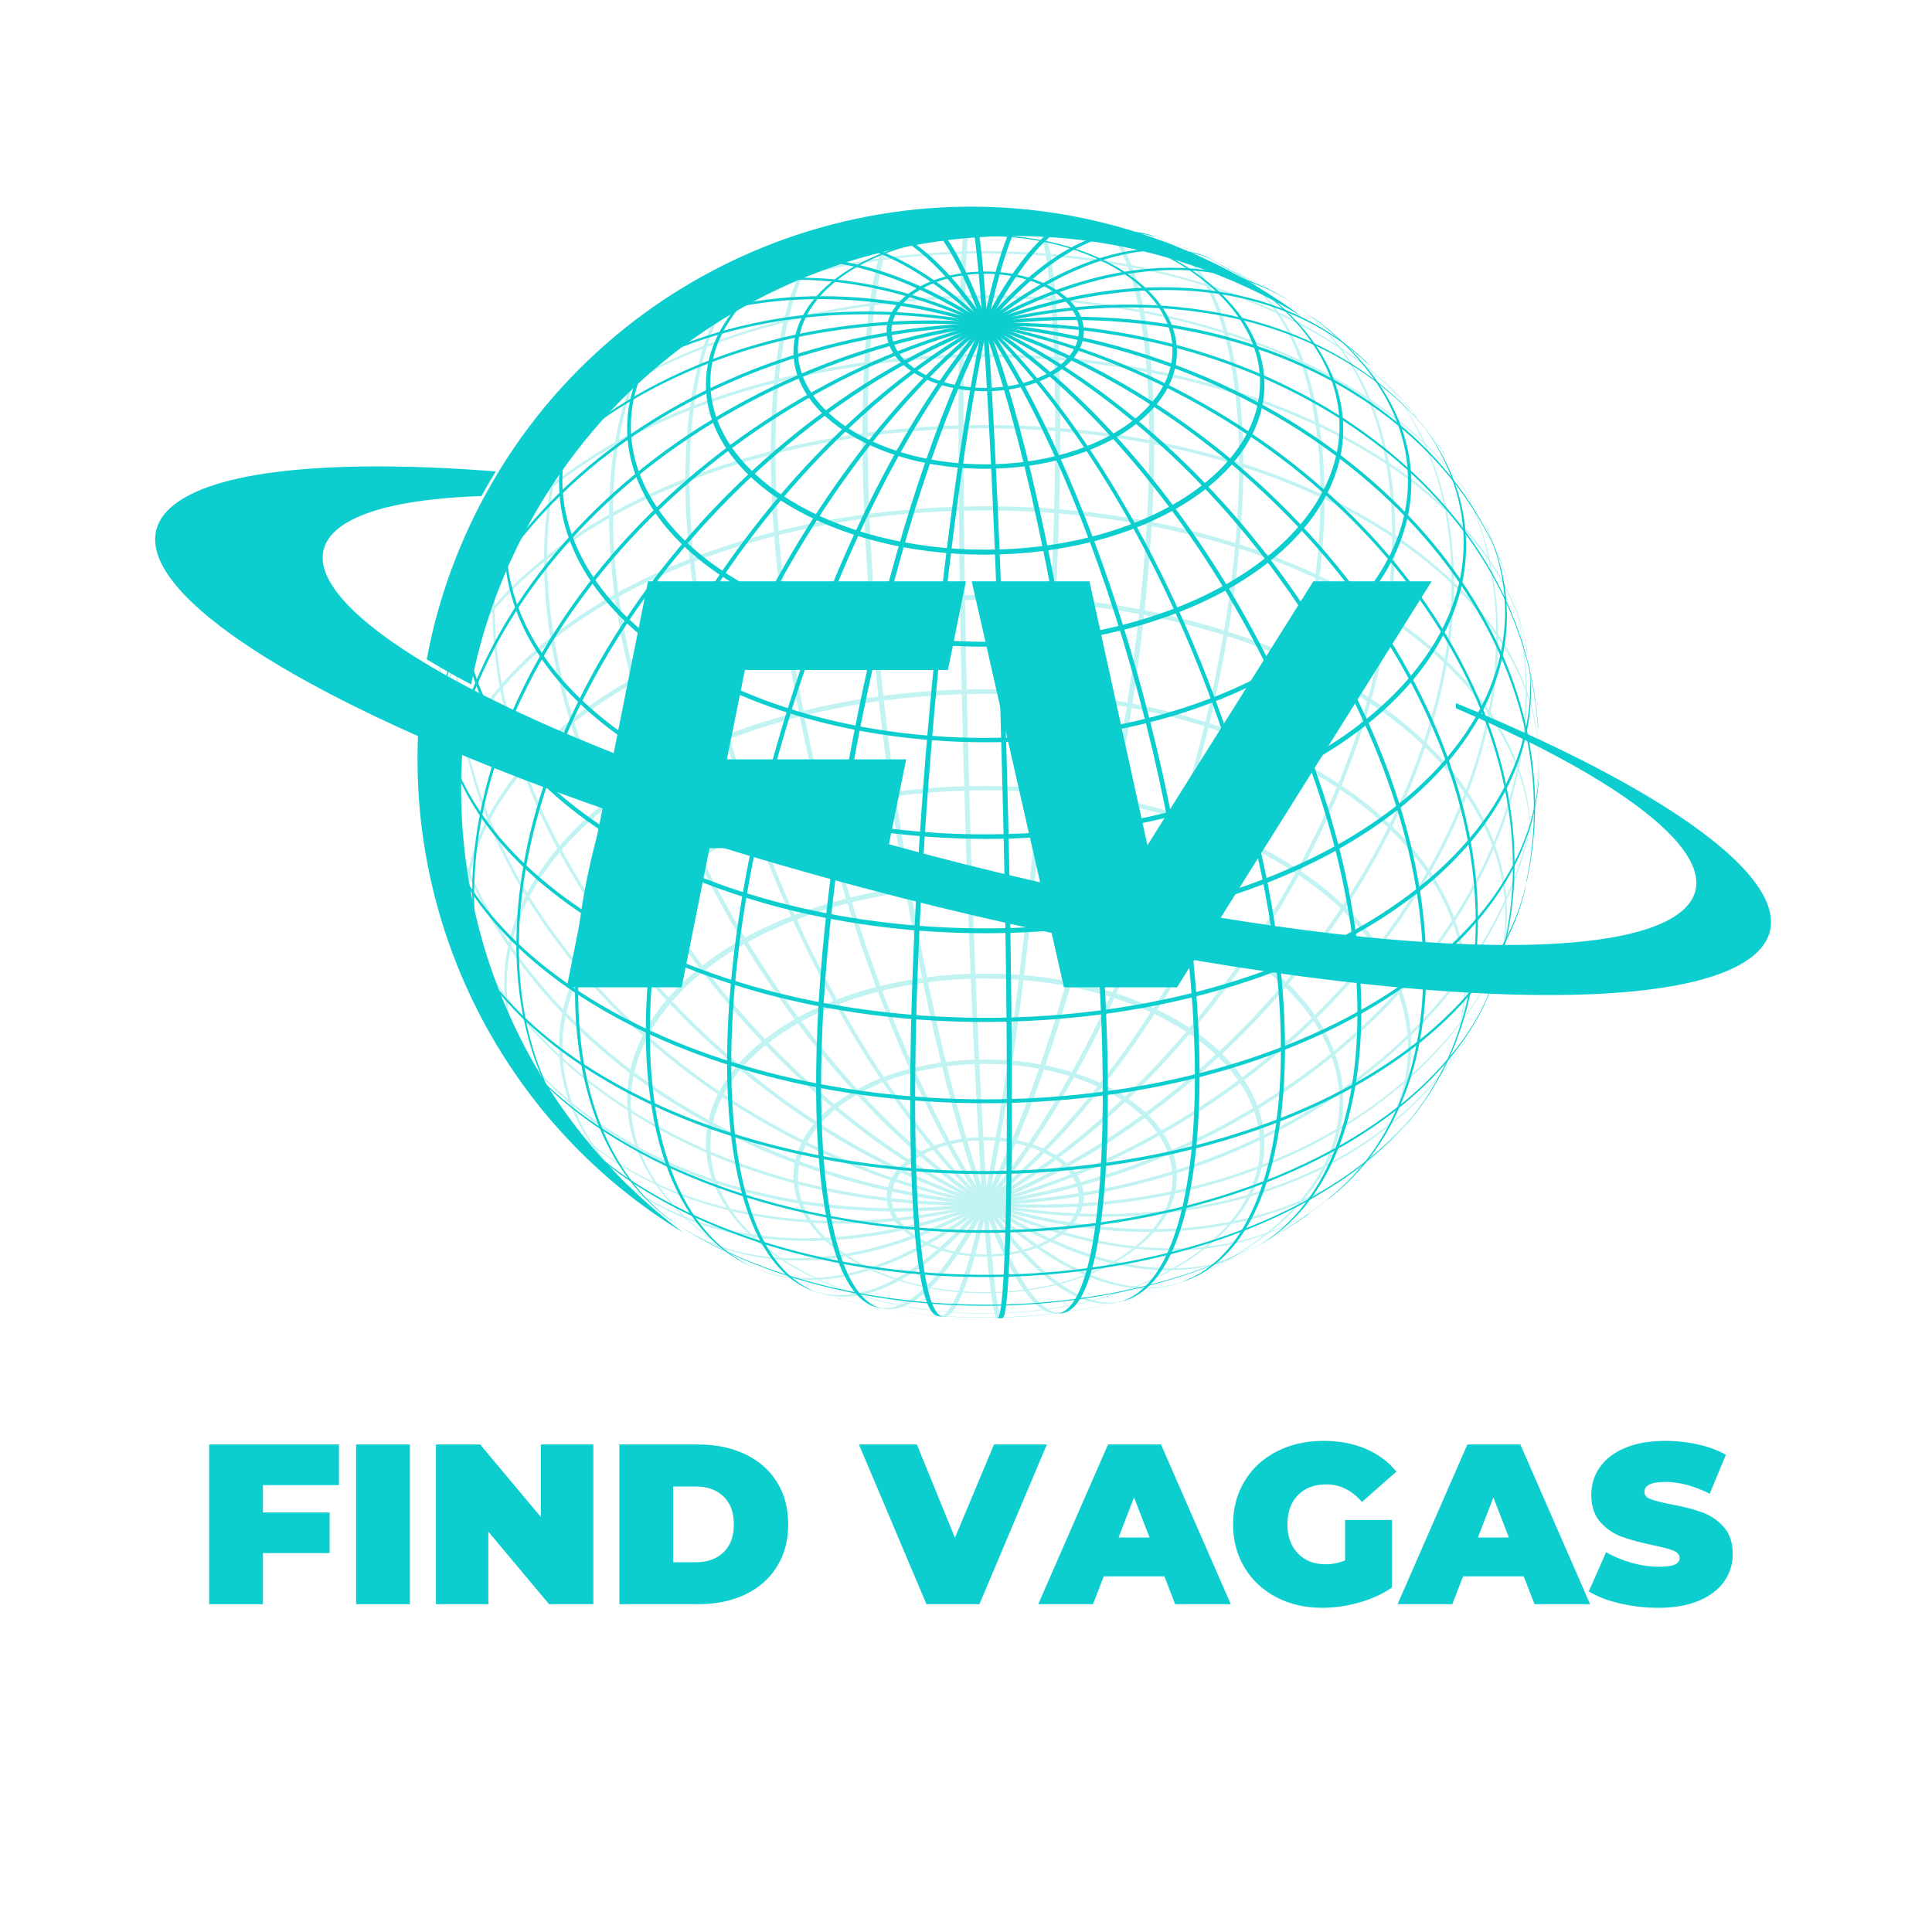 <svg xmlns="http://www.w3.org/2000/svg" xmlns:xlink="http://www.w3.org/1999/xlink" width="500" zoomAndPan="magnify" viewBox="0 0 375 375" height="500" preserveAspectRatio="xMidYMid meet" version="1.0"><defs><filter x="0%" y="0%" width="100%" height="100%" id="96c1c68e13"><feColorMatrix values="0 0 0 0 1 0 0 0 0 1 0 0 0 0 1 0 0 0 1 0" color-interpolation-filters="sRGB"/></filter><g/><clipPath id="7ec47fd754"><path d="M 83.676 40.766 L 298.926 40.766 L 298.926 256.016 L 83.676 256.016 Z M 83.676 40.766 " clip-rule="nonzero"/></clipPath><mask id="b7f418f67b"><g filter="url(#96c1c68e13)"><rect x="-37.5" width="450" fill="#000000" y="-37.5" height="450" fill-opacity="0.25"/></g></mask><clipPath id="af1c82d745"><path d="M 103 0.766 L 112 0.766 L 112 216 L 103 216 Z M 103 0.766 " clip-rule="nonzero"/></clipPath><clipPath id="2327ef0d7d"><path d="M 0.676 99 L 215.926 99 L 215.926 194 L 0.676 194 Z M 0.676 99 " clip-rule="nonzero"/></clipPath><clipPath id="8548302b6e"><path d="M 78 0.766 L 138 0.766 L 138 5 L 78 5 Z M 78 0.766 " clip-rule="nonzero"/></clipPath><clipPath id="39c49e8fff"><path d="M 0.676 42 L 215.926 42 L 215.926 109 L 0.676 109 Z M 0.676 42 " clip-rule="nonzero"/></clipPath><clipPath id="2d15432cad"><rect x="0" width="216" y="0" height="217"/></clipPath><clipPath id="8eed9256db"><path d="M 187 40.766 L 197 40.766 L 197 256 L 187 256 Z M 187 40.766 " clip-rule="nonzero"/></clipPath><clipPath id="d80c66388d"><path d="M 83.676 62 L 298.926 62 L 298.926 157 L 83.676 157 Z M 83.676 62 " clip-rule="nonzero"/></clipPath><clipPath id="3b2a8b42ec"><path d="M 176 40.766 L 201 40.766 L 201 256 L 176 256 Z M 176 40.766 " clip-rule="nonzero"/></clipPath><clipPath id="375be8b098"><path d="M 83.676 147 L 298.926 147 L 298.926 215 L 83.676 215 Z M 83.676 147 " clip-rule="nonzero"/></clipPath><clipPath id="810c6f0415"><path d="M 81 142 L 133 142 L 133 239.359 L 81 239.359 Z M 81 142 " clip-rule="nonzero"/></clipPath></defs><g clip-path="url(#7ec47fd754)"><g mask="url(#b7f418f67b)"><g transform="matrix(1, 0, 0, 1, 83, 40)"><g clip-path="url(#2d15432cad)"><g clip-path="url(#af1c82d745)"><path fill="#0dcece" d="M 111.559 215.863 C 109.516 215.863 106.504 167.789 105 108.422 C 103.387 49.055 103.816 0.875 105.859 0.766 C 105.535 0.766 105.215 0.766 104.891 0.766 C 102.848 0.875 102.418 49.055 104.031 108.422 C 105.645 167.789 108.547 215.863 110.59 215.863 C 110.914 215.863 111.238 215.863 111.559 215.863 Z M 111.559 215.863 " fill-opacity="1" fill-rule="nonzero"/></g><path fill="#0dcece" d="M 123.066 214.789 C 112.957 216.188 98.332 169.617 90.371 110.68 C 82.414 51.961 84.242 3.023 94.246 1.625 C 93.922 1.625 93.598 1.734 93.277 1.734 C 83.168 3.133 81.445 51.961 89.406 110.789 C 97.363 169.617 111.988 216.188 122.098 214.895 C 122.422 214.895 122.746 214.895 123.066 214.789 Z M 123.066 214.789 " fill-opacity="1" fill-rule="nonzero"/><path fill="#0dcece" d="M 135.004 212.531 C 117.477 216.941 91.555 173.922 77.035 116.273 C 62.516 58.734 64.883 8.402 82.305 3.887 C 82.305 3.887 82.305 3.887 82.414 3.887 C 82.09 3.992 81.77 4.102 81.445 4.102 C 64.023 8.617 61.551 58.844 76.176 116.488 C 90.695 174.027 116.613 217.047 134.039 212.746 C 134.359 212.637 134.684 212.531 135.004 212.531 Z M 135.004 212.531 " fill-opacity="1" fill-rule="nonzero"/><path fill="#0dcece" d="M 147.59 208.441 C 124.035 217.691 87.469 180.371 65.957 124.984 C 44.449 69.598 46.062 17.223 69.617 7.973 C 69.617 7.973 69.723 7.973 69.723 7.863 C 69.508 7.973 69.184 8.078 68.863 8.188 C 45.309 17.438 43.59 69.812 65.207 125.199 C 86.715 180.371 123.066 217.801 146.727 208.766 C 146.941 208.66 147.266 208.551 147.59 208.441 Z M 147.59 208.441 " fill-opacity="1" fill-rule="nonzero"/><path fill="#0dcece" d="M 161.141 201.988 C 133.391 217.586 87.469 188.332 58.43 136.492 C 29.391 84.656 28.426 29.91 56.062 14.316 C 56.172 14.316 56.281 14.211 56.281 14.211 C 55.957 14.426 55.633 14.531 55.312 14.746 C 27.672 30.344 28.641 84.977 57.676 136.816 C 86.609 188.438 132.316 217.801 160.172 202.527 C 160.496 202.312 160.816 202.098 161.141 201.988 Z M 161.141 201.988 " fill-opacity="1" fill-rule="nonzero"/><path fill="#0dcece" d="M 175.551 192.203 C 146.406 215.648 92.738 196.934 55.742 150.473 C 18.746 104.012 12.293 47.336 41.547 23.996 C 41.652 23.891 41.762 23.781 41.867 23.676 C 41.547 23.891 41.223 24.211 40.898 24.426 C 11.754 47.871 18.098 104.445 55.098 150.906 C 91.984 197.152 145.328 215.863 174.582 192.957 C 174.906 192.742 175.227 192.418 175.551 192.203 Z M 175.551 192.203 " fill-opacity="1" fill-rule="nonzero"/><path fill="#0dcece" d="M 190.395 177.684 C 163.398 209.625 104.891 204.355 59.613 165.855 C 14.336 127.352 -0.508 70.352 26.488 38.41 C 26.598 38.191 26.812 38.086 26.918 37.871 C 26.598 38.191 26.383 38.516 26.059 38.84 C -0.938 70.887 13.906 127.891 59.184 166.391 C 104.137 204.68 162.324 210.164 189.531 178.758 C 189.855 178.328 190.07 178.008 190.395 177.684 Z M 190.395 177.684 " fill-opacity="1" fill-rule="nonzero"/><path fill="#0dcece" d="M 204.051 157.141 C 183.617 197.152 124.25 207.691 71.445 180.59 C 18.637 153.484 -7.711 99.066 12.723 58.949 C 12.828 58.734 12.938 58.414 13.043 58.199 C 12.828 58.629 12.613 59.059 12.398 59.488 C -8.035 99.496 18.316 154.023 71.121 181.125 C 123.605 208.012 182.648 197.902 203.406 158.434 C 203.621 158.004 203.836 157.574 204.051 157.141 Z M 204.051 157.141 " fill-opacity="1" fill-rule="nonzero"/><path fill="#0dcece" d="M 213.516 130.254 C 203.945 176.07 149.094 203.172 91.02 190.805 C 32.941 178.543 -6.422 131.438 3.148 85.73 C 3.148 85.406 3.148 85.191 3.258 84.871 C 3.148 85.406 3.043 85.836 2.934 86.375 C -6.637 132.082 32.727 179.191 90.801 191.449 C 148.449 203.711 202.977 177.039 213.086 131.867 C 213.301 131.332 213.41 130.793 213.516 130.254 Z M 213.516 130.254 " fill-opacity="1" fill-rule="nonzero"/><g clip-path="url(#2327ef0d7d)"><path fill="#0dcece" d="M 215.453 99.82 C 219.109 146.711 174.152 188.438 114.895 192.957 C 55.633 197.473 4.656 163.164 1 116.168 C 1 115.844 1 115.52 0.891 115.199 C 0.891 115.734 1 116.273 1 116.703 C 4.762 163.703 55.742 198.117 115 193.602 C 173.723 189.086 218.57 148 215.559 101.434 C 215.559 100.895 215.453 100.355 215.453 99.82 Z M 215.453 99.82 " fill-opacity="1" fill-rule="nonzero"/></g><path fill="#0dcece" d="M 209 70.781 C 225.023 113.906 192.867 165.531 137.156 186.074 C 81.445 206.613 23.262 188.332 7.238 145.203 C 7.129 144.988 7.023 144.668 6.914 144.453 C 7.129 144.883 7.238 145.312 7.453 145.852 C 23.477 188.977 81.66 207.262 137.371 186.719 C 192.652 166.285 224.914 115.305 209.535 72.285 C 209.32 71.75 209.215 71.32 209 70.781 Z M 209 70.781 " fill-opacity="1" fill-rule="nonzero"/><path fill="#0dcece" d="M 196.738 47.227 C 221.473 83.043 201.793 139.398 152.75 172.953 C 103.707 206.508 44.02 204.68 19.281 168.863 C 19.176 168.648 19.066 168.434 18.961 168.219 C 19.176 168.648 19.391 168.973 19.711 169.402 C 44.449 205.215 104.137 207.047 153.18 173.488 C 201.793 140.148 221.691 84.332 197.492 48.41 C 197.277 47.98 197.062 47.656 196.738 47.227 Z M 196.738 47.227 " fill-opacity="1" fill-rule="nonzero"/><path fill="#0dcece" d="M 182.113 30.129 C 211.043 57.445 201.254 114.445 160.277 157.465 C 119.305 200.484 62.73 213.281 33.91 185.965 C 33.695 185.859 33.586 185.75 33.48 185.645 C 33.801 185.965 34.125 186.18 34.34 186.504 C 63.27 213.82 119.84 201.023 160.816 158.004 C 201.469 115.199 211.473 58.52 182.973 30.988 C 182.648 30.664 182.328 30.449 182.113 30.129 Z M 182.113 30.129 " fill-opacity="1" fill-rule="nonzero"/><path fill="#0dcece" d="M 167.27 18.406 C 196.309 37.441 193.297 93.152 160.496 142.625 C 127.691 192.203 77.574 216.832 48.535 197.797 C 48.43 197.688 48.32 197.688 48.215 197.582 C 48.535 197.797 48.859 198.012 49.18 198.227 C 78.219 217.262 128.336 192.633 161.141 143.055 C 193.727 93.797 196.953 38.301 168.238 19.051 C 167.914 18.836 167.594 18.621 167.27 18.406 Z M 167.27 18.406 " fill-opacity="1" fill-rule="nonzero"/><path fill="#0dcece" d="M 153.289 10.66 C 179.316 22.707 180.066 76.051 155.008 129.934 C 129.949 183.816 88.438 217.691 62.41 205.648 C 62.301 205.648 62.301 205.539 62.195 205.539 C 62.516 205.648 62.84 205.863 63.164 205.969 C 89.188 218.016 130.703 184.137 155.762 130.254 C 180.82 76.59 180.066 23.352 154.258 11.09 C 153.934 10.984 153.609 10.77 153.289 10.66 Z M 153.289 10.66 " fill-opacity="1" fill-rule="nonzero"/><path fill="#0dcece" d="M 140.273 5.605 C 161.031 12.059 163.398 63.254 145.438 119.93 C 127.477 176.609 96.18 217.156 75.422 210.703 L 75.316 210.703 C 75.531 210.809 75.852 210.918 76.176 211.023 C 96.934 217.477 128.336 176.93 146.191 120.254 C 164.152 63.684 161.891 12.598 141.242 5.93 C 140.922 5.82 140.598 5.715 140.273 5.605 Z M 140.273 5.605 " fill-opacity="1" fill-rule="nonzero"/><path fill="#0dcece" d="M 128.016 2.594 C 141.887 5.176 144.148 54.648 132.961 112.941 C 121.777 171.23 101.449 216.402 87.469 213.82 C 87.793 213.93 88.113 213.93 88.438 214.035 C 102.309 216.617 122.746 171.445 133.93 113.156 C 145.113 54.863 142.855 5.5 128.984 2.809 C 128.66 2.703 128.336 2.703 128.016 2.594 Z M 128.016 2.594 " fill-opacity="1" fill-rule="nonzero"/><path fill="#0dcece" d="M 116.398 1.09 C 122.531 1.625 123.605 50.023 118.871 109.176 C 114.141 168.434 105.32 215.973 99.191 215.543 C 99.516 215.543 99.836 215.543 100.16 215.648 C 106.184 216.078 115 168.434 119.84 109.281 C 124.574 50.023 123.496 1.734 117.367 1.195 C 116.938 1.09 116.613 1.09 116.398 1.09 Z M 116.398 1.09 " fill-opacity="1" fill-rule="nonzero"/><g clip-path="url(#8548302b6e)"><path fill="#0dcece" d="M 137.586 4.852 C 118.98 -0.418 97.469 -0.418 78.863 4.852 C 79.832 4.531 80.801 4.316 81.66 4.102 C 98.652 -0.203 117.691 -0.203 134.684 4.102 C 135.652 4.316 136.617 4.531 137.586 4.852 Z M 137.586 4.852 " fill-opacity="1" fill-rule="nonzero"/></g><path fill="#0dcece" d="M 171.895 21.629 C 142.75 0.23 90.586 -2.781 55.418 14.961 C 51.441 17.008 47.781 19.156 44.555 21.629 C 44.988 21.309 45.418 20.984 45.848 20.77 C 75.316 -0.309 127.047 -2.781 161.57 15.18 C 164.797 16.898 167.809 18.727 170.605 20.77 C 171.035 20.984 171.465 21.309 171.895 21.629 Z M 171.895 21.629 " fill-opacity="1" fill-rule="nonzero"/><path fill="#0dcece" d="M 192.113 41.098 C 169.527 12.918 113.602 1.195 67.25 14.961 C 48.535 20.449 33.48 29.695 24.336 41.098 C 24.66 40.773 24.875 40.453 25.199 40.023 C 48.105 12.059 103.922 0.766 149.848 14.746 C 167.809 20.234 182.328 29.051 191.359 40.023 C 191.574 40.344 191.898 40.668 192.113 41.098 Z M 192.113 41.098 " fill-opacity="1" fill-rule="nonzero"/><path fill="#0dcece" d="M 205.559 62.5 C 190.176 29.805 134.145 10.875 80.371 20.234 C 46.816 26.039 20.574 42.066 11 62.5 C 11.109 62.176 11.324 61.746 11.43 61.426 C 27.242 28.836 83.383 10.23 136.832 19.91 C 169.637 25.719 195.34 41.418 205.02 61.426 C 205.129 61.746 205.344 62.176 205.559 62.5 Z M 205.559 62.5 " fill-opacity="1" fill-rule="nonzero"/><path fill="#0dcece" d="M 213.301 85.406 C 205.559 50.023 152.32 25.18 94.246 29.91 C 46.816 33.785 9.496 56.477 3.148 85.406 C 3.258 84.977 3.367 84.547 3.367 84.223 C 11.539 48.949 64.992 24.426 122.961 29.375 C 169.742 33.355 206.523 55.723 213.086 84.223 C 213.086 84.547 213.191 84.977 213.301 85.406 Z M 213.301 85.406 " fill-opacity="1" fill-rule="nonzero"/><g clip-path="url(#39c49e8fff)"><path fill="#0dcece" d="M 215.773 108.852 C 215.988 72.715 167.914 43.25 108.547 43.141 C 49.18 43.141 0.891 72.285 0.676 108.531 C 0.676 108.637 0.676 108.852 0.676 108.961 C 0.676 108.531 0.676 108.207 0.676 107.777 C 0.891 71.535 49.18 42.387 108.547 42.496 C 167.699 42.602 215.559 71.75 215.773 107.668 C 215.773 108.102 215.773 108.531 215.773 108.852 Z M 215.773 108.852 " fill-opacity="1" fill-rule="nonzero"/></g><path fill="#0dcece" d="M 213.086 132.406 C 221.152 97.129 180.82 64.648 122.961 59.703 C 65.098 54.758 11.539 79.277 3.473 114.555 C 2.074 120.469 2.074 126.492 3.473 132.406 C 3.367 131.977 3.258 131.652 3.258 131.223 C -4.594 95.945 36.273 63.469 94.246 58.844 C 152.32 54.109 205.559 78.953 213.301 114.34 C 214.484 120.039 214.484 125.738 213.301 131.332 C 213.191 131.652 213.086 132.082 213.086 132.406 Z M 213.086 132.406 " fill-opacity="1" fill-rule="nonzero"/><path fill="#0dcece" d="M 205.02 155.207 C 220.828 122.621 190.285 88.527 136.832 78.953 C 83.383 69.383 27.242 87.883 11.43 120.469 C 5.945 131.867 5.945 143.914 11.43 155.207 C 11.215 154.883 11.109 154.453 10.895 154.133 C -4.484 121.438 26.598 87.344 80.262 77.879 C 134.039 68.523 190.176 87.449 205.559 120.145 C 210.828 131.223 210.828 143.055 205.559 154.133 C 205.344 154.453 205.129 154.883 205.02 155.207 Z M 205.02 155.207 " fill-opacity="1" fill-rule="nonzero"/><path fill="#0dcece" d="M 191.359 176.609 C 214.27 148.645 195.77 114.66 149.848 100.68 C 103.922 86.699 48.105 97.992 25.199 125.953 C 12.078 141.871 12.078 160.691 25.199 176.609 C 24.875 176.285 24.66 175.965 24.336 175.535 C 1.754 147.355 21.004 113.262 67.25 99.496 C 113.602 85.836 169.527 97.559 192.113 125.738 C 204.695 141.441 204.695 159.832 192.113 175.641 C 191.898 175.965 191.574 176.285 191.359 176.609 Z M 191.359 176.609 " fill-opacity="1" fill-rule="nonzero"/><path fill="#0dcece" d="M 170.605 195.859 C 200.07 174.887 195.984 143.375 161.57 125.414 C 127.152 107.453 75.316 109.93 45.848 130.902 C 19.605 149.613 19.605 177.145 45.848 195.859 C 45.418 195.539 44.988 195.215 44.555 195 C 15.41 173.598 20.25 141.871 55.418 124.125 C 90.586 106.379 142.75 109.391 171.895 130.793 C 197.277 149.398 197.277 176.395 171.895 195 C 171.465 195.32 171.035 195.645 170.605 195.859 Z M 170.605 195.859 " fill-opacity="1" fill-rule="nonzero"/><path fill="#0dcece" d="M 134.789 212.531 C 169.742 203.602 186.305 179.082 171.68 157.789 C 157.051 136.492 116.723 126.383 81.66 135.309 C 46.707 144.238 30.145 168.758 44.773 190.051 C 51.762 200.27 64.992 208.336 81.66 212.531 C 80.691 212.316 79.727 211.992 78.863 211.777 C 44.125 201.883 29.07 176.715 45.203 155.527 C 61.441 134.344 102.742 125.199 137.586 135.094 C 172.324 144.988 187.383 170.156 171.25 191.344 C 164.367 200.379 152.43 207.582 137.586 211.777 C 136.617 212.102 135.652 212.316 134.789 212.531 Z M 134.789 212.531 " fill-opacity="1" fill-rule="nonzero"/><path fill="#0dcece" d="M 161.57 182.418 C 161.57 200.379 137.695 214.895 108.227 214.895 C 78.758 214.895 54.883 200.379 54.883 182.418 C 54.883 164.457 78.758 149.938 108.227 149.938 C 137.695 149.938 161.57 164.457 161.57 182.418 Z M 162.43 181.984 C 162.43 163.809 138.23 148.969 108.227 148.969 C 78.328 148.969 54.02 163.703 54.02 181.984 C 54.02 200.16 78.219 215.004 108.227 215.004 C 138.125 215.004 162.43 200.27 162.43 181.984 Z M 162.43 181.984 " fill-opacity="1" fill-rule="nonzero"/><path fill="#0dcece" d="M 144.578 188.652 C 144.578 200.914 128.336 210.809 108.227 210.809 C 88.113 210.809 71.875 200.809 71.875 188.652 C 71.875 176.395 88.113 166.5 108.227 166.5 C 128.336 166.5 144.578 176.395 144.578 188.652 Z M 145.438 188.332 C 145.438 175.855 128.766 165.641 108.227 165.641 C 87.684 165.641 71.012 175.75 71.012 188.332 C 71.012 200.914 87.684 211.023 108.227 211.023 C 128.766 211.023 145.438 200.914 145.438 188.332 Z M 145.438 188.332 " fill-opacity="1" fill-rule="nonzero"/><path fill="#0dcece" d="M 126.402 192.418 C 126.402 198.547 118.227 203.496 108.227 203.496 C 98.117 203.496 90.051 198.547 90.051 192.418 C 90.051 186.289 98.117 181.34 108.227 181.34 C 118.336 181.34 126.402 186.289 126.402 192.418 Z M 127.371 192.312 C 127.371 185.859 118.766 180.695 108.227 180.695 C 97.688 180.695 89.082 185.859 89.082 192.312 C 89.082 198.766 97.688 203.926 108.227 203.926 C 118.766 203.926 127.371 198.766 127.371 192.312 Z M 127.371 192.312 " fill-opacity="1" fill-rule="nonzero"/></g></g></g></g><g clip-path="url(#8eed9256db)"><path fill="#0dcece" d="M 187.891 40.766 C 189.934 40.766 192.945 88.84 194.453 148.207 C 196.066 207.574 195.637 255.758 193.59 255.863 C 193.914 255.863 194.238 255.863 194.559 255.863 C 196.602 255.758 197.031 207.574 195.418 148.207 C 193.809 88.84 190.902 40.766 188.859 40.766 C 188.535 40.766 188.215 40.766 187.891 40.766 Z M 187.891 40.766 " fill-opacity="1" fill-rule="nonzero"/></g><path fill="#0dcece" d="M 176.383 41.844 C 186.492 40.445 201.121 87.012 209.078 145.949 C 217.039 204.887 215.207 253.605 205.207 255.004 C 205.531 255.004 205.852 254.895 206.176 254.895 C 216.285 253.496 218.004 204.672 210.047 145.84 C 202.09 87.012 187.461 40.445 177.352 41.734 C 177.027 41.734 176.707 41.734 176.383 41.844 Z M 176.383 41.844 " fill-opacity="1" fill-rule="nonzero"/><path fill="#0dcece" d="M 164.445 44.102 C 181.977 39.691 207.895 82.711 222.414 140.355 C 236.934 197.895 234.566 248.227 217.145 252.746 C 217.145 252.746 217.145 252.746 217.039 252.746 C 217.359 252.637 217.684 252.531 218.004 252.531 C 235.43 248.012 237.902 197.789 223.273 140.141 C 208.758 82.602 182.836 39.582 165.414 43.887 C 165.09 43.992 164.77 44.102 164.445 44.102 Z M 164.445 44.102 " fill-opacity="1" fill-rule="nonzero"/><path fill="#0dcece" d="M 151.863 48.188 C 175.414 38.938 211.984 76.258 233.492 131.645 C 255.004 187.031 253.391 239.41 229.836 248.66 C 229.836 248.66 229.727 248.66 229.727 248.766 C 229.941 248.66 230.266 248.551 230.59 248.441 C 254.141 239.195 255.863 186.816 234.246 131.43 C 212.734 76.258 176.383 38.832 152.723 47.863 C 152.508 47.973 152.184 48.078 151.863 48.188 Z M 151.863 48.188 " fill-opacity="1" fill-rule="nonzero"/><path fill="#0dcece" d="M 138.312 54.641 C 166.059 39.047 211.984 68.301 241.02 120.137 C 270.059 171.977 271.027 226.719 243.387 242.312 C 243.277 242.312 243.172 242.422 243.172 242.422 C 243.496 242.207 243.816 242.098 244.141 241.883 C 271.781 226.289 270.812 171.652 241.773 119.816 C 212.844 68.191 167.133 38.832 139.281 54.102 C 138.957 54.316 138.633 54.531 138.312 54.641 Z M 138.312 54.641 " fill-opacity="1" fill-rule="nonzero"/><path fill="#0dcece" d="M 123.898 64.426 C 153.047 40.98 206.711 59.695 243.711 106.156 C 280.707 152.617 287.16 209.297 257.906 232.633 C 257.797 232.742 257.691 232.848 257.582 232.957 C 257.906 232.742 258.227 232.418 258.551 232.203 C 287.695 208.758 281.352 152.188 244.355 105.727 C 207.465 59.48 154.121 40.766 124.867 63.676 C 124.547 63.891 124.223 64.211 123.898 64.426 Z M 123.898 64.426 " fill-opacity="1" fill-rule="nonzero"/><path fill="#0dcece" d="M 109.059 78.945 C 136.055 47.004 194.559 52.273 239.836 90.777 C 285.117 129.277 299.957 186.281 272.961 218.223 C 272.855 218.438 272.641 218.543 272.531 218.758 C 272.855 218.438 273.07 218.113 273.395 217.793 C 300.387 185.742 285.547 128.742 240.27 90.238 C 195.312 51.953 137.129 46.465 109.918 77.871 C 109.598 78.301 109.383 78.625 109.059 78.945 Z M 109.059 78.945 " fill-opacity="1" fill-rule="nonzero"/><path fill="#0dcece" d="M 95.398 99.488 C 115.832 59.48 175.199 48.941 228.008 76.043 C 280.812 103.145 307.164 157.562 286.73 197.68 C 286.621 197.895 286.516 198.219 286.406 198.434 C 286.621 198.004 286.836 197.574 287.051 197.141 C 307.484 157.133 281.137 102.605 228.328 75.504 C 175.848 48.617 116.801 58.727 96.043 98.199 C 95.828 98.629 95.613 99.059 95.398 99.488 Z M 95.398 99.488 " fill-opacity="1" fill-rule="nonzero"/><path fill="#0dcece" d="M 85.934 126.375 C 95.508 80.559 150.355 53.457 208.434 65.824 C 266.508 78.086 305.871 125.191 296.301 170.902 C 296.301 171.223 296.301 171.438 296.191 171.762 C 296.301 171.223 296.41 170.793 296.516 170.254 C 306.086 124.547 266.727 77.441 208.648 65.18 C 151.004 52.918 96.477 79.59 86.367 124.762 C 86.148 125.301 86.043 125.836 85.934 126.375 Z M 85.934 126.375 " fill-opacity="1" fill-rule="nonzero"/><g clip-path="url(#d80c66388d)"><path fill="#0dcece" d="M 84 156.812 C 80.344 109.922 125.297 68.191 184.559 63.676 C 243.816 59.156 294.797 93.465 298.453 140.465 C 298.453 140.785 298.453 141.109 298.559 141.434 C 298.559 140.895 298.453 140.355 298.453 139.926 C 294.688 92.926 243.711 58.512 184.449 63.027 C 125.727 67.547 80.879 108.629 83.891 155.199 C 83.891 155.734 84 156.273 84 156.812 Z M 84 156.812 " fill-opacity="1" fill-rule="nonzero"/></g><path fill="#0dcece" d="M 90.453 185.852 C 74.426 142.723 106.586 91.098 162.293 70.559 C 218.004 50.016 276.188 68.301 292.215 111.426 C 292.32 111.641 292.43 111.965 292.535 112.18 C 292.32 111.75 292.215 111.32 292 110.781 C 275.973 67.652 217.789 49.371 162.078 69.91 C 106.801 90.348 74.535 141.324 89.914 184.344 C 90.129 184.883 90.238 185.312 90.453 185.852 Z M 90.453 185.852 " fill-opacity="1" fill-rule="nonzero"/><path fill="#0dcece" d="M 102.711 209.402 C 77.977 173.59 97.656 117.34 146.699 83.68 C 195.742 50.125 255.434 51.953 280.168 87.766 C 280.277 87.98 280.383 88.195 280.492 88.41 C 280.277 87.98 280.062 87.656 279.738 87.227 C 255.004 51.414 195.312 49.586 146.27 83.141 C 97.656 116.48 77.762 172.297 101.961 208.219 C 102.176 208.648 102.391 208.973 102.711 209.402 Z M 102.711 209.402 " fill-opacity="1" fill-rule="nonzero"/><path fill="#0dcece" d="M 117.34 226.504 C 88.41 199.188 98.195 142.184 139.172 99.164 C 180.148 56.145 236.719 43.348 265.543 70.664 C 265.758 70.773 265.863 70.879 265.973 70.988 C 265.648 70.664 265.328 70.449 265.113 70.129 C 236.18 42.809 179.609 55.609 138.633 98.629 C 97.98 141.434 87.98 198.109 116.48 225.645 C 116.801 225.965 117.125 226.18 117.34 226.504 Z M 117.34 226.504 " fill-opacity="1" fill-rule="nonzero"/><path fill="#0dcece" d="M 132.18 238.227 C 103.145 219.191 106.156 163.48 138.957 114.008 C 171.758 64.426 221.875 39.797 250.914 58.836 C 251.023 58.941 251.129 58.941 251.238 59.051 C 250.914 58.836 250.594 58.621 250.27 58.406 C 221.23 39.367 171.113 63.996 138.312 113.578 C 105.723 162.836 102.496 218.328 131.215 237.582 C 131.535 237.797 131.859 238.012 132.18 238.227 Z M 132.18 238.227 " fill-opacity="1" fill-rule="nonzero"/><path fill="#0dcece" d="M 146.164 245.969 C 120.137 233.926 119.383 180.578 144.441 126.699 C 169.5 72.816 211.016 38.938 237.043 50.984 C 237.148 50.984 237.148 51.09 237.258 51.09 C 236.934 50.984 236.609 50.77 236.289 50.66 C 210.262 38.617 168.746 72.492 143.688 126.375 C 118.629 180.043 119.383 233.277 145.195 245.539 C 145.516 245.648 145.84 245.863 146.164 245.969 Z M 146.164 245.969 " fill-opacity="1" fill-rule="nonzero"/><path fill="#0dcece" d="M 159.176 251.023 C 138.418 244.57 136.055 193.379 154.012 136.699 C 171.973 80.023 203.27 39.477 224.027 45.93 L 224.137 45.93 C 223.922 45.82 223.598 45.715 223.273 45.605 C 202.52 39.152 171.113 79.699 153.262 136.379 C 135.301 192.949 137.559 244.035 158.207 250.703 C 158.531 250.809 158.852 250.918 159.176 251.023 Z M 159.176 251.023 " fill-opacity="1" fill-rule="nonzero"/><path fill="#0dcece" d="M 171.438 254.035 C 157.562 251.453 155.305 201.98 166.488 143.691 C 177.676 85.398 198 40.23 211.984 42.809 C 211.66 42.703 211.336 42.703 211.016 42.594 C 197.141 40.012 176.707 85.184 165.52 143.477 C 154.336 201.766 156.594 251.133 170.469 253.82 C 170.793 253.93 171.113 253.93 171.438 254.035 Z M 171.438 254.035 " fill-opacity="1" fill-rule="nonzero"/><g clip-path="url(#3b2a8b42ec)"><path fill="#0dcece" d="M 183.051 255.543 C 176.922 255.004 175.848 206.605 180.578 147.453 C 185.309 88.195 194.129 40.66 200.258 41.09 C 199.938 41.09 199.613 41.09 199.293 40.98 C 193.27 40.551 184.449 88.195 179.609 147.348 C 174.879 206.605 175.953 254.895 182.082 255.434 C 182.516 255.543 182.836 255.543 183.051 255.543 Z M 183.051 255.543 " fill-opacity="1" fill-rule="nonzero"/></g><path fill="#0dcece" d="M 161.863 251.777 C 180.469 257.047 201.98 257.047 220.586 251.777 C 219.617 252.102 218.652 252.316 217.789 252.531 C 200.797 256.832 181.762 256.832 164.77 252.531 C 163.801 252.316 162.832 252.102 161.863 251.777 Z M 161.863 251.777 " fill-opacity="1" fill-rule="nonzero"/><path fill="#0dcece" d="M 127.555 235 C 156.703 256.402 208.863 259.414 244.031 241.668 C 248.012 239.625 251.668 237.473 254.895 235 C 254.465 235.32 254.035 235.645 253.605 235.859 C 224.137 256.941 172.406 259.414 137.883 241.453 C 134.656 239.73 131.645 237.902 128.848 235.859 C 128.418 235.645 127.988 235.32 127.555 235 Z M 127.555 235 " fill-opacity="1" fill-rule="nonzero"/><path fill="#0dcece" d="M 107.336 215.531 C 129.922 243.711 185.848 255.434 232.203 241.668 C 250.914 236.184 265.973 226.934 275.113 215.531 C 274.789 215.855 274.574 216.18 274.254 216.609 C 251.344 244.57 195.527 255.863 149.605 241.883 C 131.645 236.398 117.125 227.578 108.09 216.609 C 107.875 216.285 107.551 215.965 107.336 215.531 Z M 107.336 215.531 " fill-opacity="1" fill-rule="nonzero"/><path fill="#0dcece" d="M 93.895 194.133 C 109.273 226.824 165.305 245.754 219.082 236.398 C 252.637 230.59 278.879 214.566 288.449 194.133 C 288.344 194.453 288.129 194.883 288.02 195.207 C 272.211 227.793 216.07 246.398 162.617 236.719 C 129.816 230.914 104.109 215.211 94.43 195.207 C 94.324 194.883 94.109 194.453 93.895 194.133 Z M 93.895 194.133 " fill-opacity="1" fill-rule="nonzero"/><path fill="#0dcece" d="M 86.148 171.223 C 93.895 206.605 147.129 231.449 205.207 226.719 C 252.637 222.848 289.957 200.152 296.301 171.223 C 296.191 171.652 296.086 172.082 296.086 172.406 C 287.91 207.684 234.461 232.203 176.492 227.258 C 129.707 223.277 92.926 200.906 86.367 172.406 C 86.367 172.082 86.258 171.652 86.148 171.223 Z M 86.148 171.223 " fill-opacity="1" fill-rule="nonzero"/><g clip-path="url(#375be8b098)"><path fill="#0dcece" d="M 83.676 147.668 C 83.461 183.805 131.535 213.273 190.902 213.383 C 250.27 213.488 298.559 184.344 298.773 148.102 C 298.773 147.992 298.773 147.777 298.773 147.668 C 298.773 148.102 298.773 148.422 298.773 148.852 C 298.559 185.098 250.27 214.242 190.902 214.137 C 131.75 214.027 83.891 184.883 83.676 148.852 C 83.676 148.531 83.676 148.102 83.676 147.668 Z M 83.676 147.668 " fill-opacity="1" fill-rule="nonzero"/></g><path fill="#0dcece" d="M 86.367 124.223 C 78.301 159.5 118.629 191.98 176.492 196.926 C 234.352 201.875 287.91 177.352 295.977 142.078 C 297.375 136.164 297.375 130.141 295.977 124.223 C 296.086 124.656 296.191 124.977 296.191 125.406 C 304.043 160.684 263.285 193.164 205.207 197.789 C 147.129 202.52 93.895 177.676 86.148 142.293 C 84.969 136.594 84.969 130.891 86.148 125.301 C 86.258 124.977 86.367 124.547 86.367 124.223 Z M 86.367 124.223 " fill-opacity="1" fill-rule="nonzero"/><path fill="#0dcece" d="M 94.43 101.426 C 78.621 134.012 109.164 168.105 162.617 177.676 C 216.07 187.246 272.211 168.75 288.02 136.164 C 293.504 124.762 293.504 112.715 288.02 101.426 C 288.234 101.746 288.344 102.176 288.559 102.5 C 303.938 135.195 272.855 169.289 219.188 178.75 C 165.414 188.109 109.273 169.18 93.895 136.484 C 88.625 125.406 88.625 113.578 93.895 102.5 C 94.109 102.176 94.324 101.746 94.43 101.426 Z M 94.43 101.426 " fill-opacity="1" fill-rule="nonzero"/><path fill="#0dcece" d="M 108.09 80.023 C 85.184 107.984 103.68 141.969 149.605 155.949 C 195.527 169.934 251.344 158.641 274.254 130.676 C 287.375 114.762 287.375 95.938 274.254 80.023 C 274.574 80.344 274.789 80.668 275.113 81.098 C 297.699 109.273 278.449 143.367 232.203 157.133 C 185.848 170.793 129.922 159.07 107.336 130.891 C 94.754 115.191 94.754 96.801 107.336 80.988 C 107.551 80.668 107.875 80.344 108.09 80.023 Z M 108.09 80.023 " fill-opacity="1" fill-rule="nonzero"/><path fill="#0dcece" d="M 128.848 60.77 C 99.379 81.742 103.465 113.254 137.883 131.215 C 172.297 149.176 224.137 146.703 253.605 125.73 C 279.848 107.016 279.848 79.484 253.605 60.77 C 254.035 61.094 254.465 61.414 254.895 61.629 C 284.039 83.031 279.199 114.762 244.031 132.504 C 208.863 150.25 156.703 147.238 127.555 125.836 C 102.176 107.23 102.176 80.238 127.555 61.629 C 127.988 61.309 128.418 60.984 128.848 60.77 Z M 128.848 60.77 " fill-opacity="1" fill-rule="nonzero"/><path fill="#0dcece" d="M 164.66 44.102 C 129.707 53.027 113.145 77.547 127.773 98.844 C 142.398 120.137 182.73 130.246 217.789 121.32 C 252.742 112.395 269.305 87.871 254.68 66.578 C 247.688 56.359 234.461 48.293 217.789 44.102 C 218.758 44.316 219.727 44.637 220.586 44.852 C 255.324 54.746 270.383 79.914 254.25 101.102 C 238.008 122.289 196.711 131.43 161.863 121.535 C 127.125 111.641 112.07 86.473 128.203 65.289 C 135.086 56.254 147.023 49.047 161.863 44.852 C 162.832 44.531 163.801 44.316 164.66 44.102 Z M 164.66 44.102 " fill-opacity="1" fill-rule="nonzero"/><path fill="#0dcece" d="M 137.883 74.215 C 137.883 56.254 161.758 41.734 191.227 41.734 C 220.695 41.734 244.57 56.254 244.57 74.215 C 244.57 92.176 220.695 106.695 191.227 106.695 C 161.758 106.695 137.883 92.176 137.883 74.215 Z M 137.02 74.645 C 137.02 92.82 161.219 107.66 191.227 107.66 C 221.125 107.66 245.43 92.926 245.43 74.645 C 245.43 56.469 221.23 41.625 191.227 41.625 C 161.328 41.625 137.02 56.359 137.02 74.645 Z M 137.02 74.645 " fill-opacity="1" fill-rule="nonzero"/><path fill="#0dcece" d="M 154.875 67.977 C 154.875 55.715 171.113 45.82 191.227 45.82 C 211.336 45.82 227.578 55.824 227.578 67.977 C 227.578 80.238 211.336 90.133 191.227 90.133 C 171.113 90.133 154.875 80.238 154.875 67.977 Z M 154.012 68.301 C 154.012 80.773 170.684 90.992 191.227 90.992 C 211.766 90.992 228.438 80.883 228.438 68.301 C 228.438 55.824 211.766 45.605 191.227 45.605 C 170.684 45.605 154.012 55.715 154.012 68.301 Z M 154.012 68.301 " fill-opacity="1" fill-rule="nonzero"/><path fill="#0dcece" d="M 173.051 64.211 C 173.051 58.082 181.223 53.133 191.227 53.133 C 201.336 53.133 209.402 58.082 209.402 64.211 C 209.402 70.344 201.227 75.289 191.227 75.289 C 181.117 75.289 173.051 70.344 173.051 64.211 Z M 172.082 64.32 C 172.082 70.773 180.688 75.934 191.227 75.934 C 201.766 75.934 210.371 70.773 210.371 64.32 C 210.371 57.867 201.766 52.703 191.227 52.703 C 180.688 52.703 172.082 57.867 172.082 64.32 Z M 172.082 64.32 " fill-opacity="1" fill-rule="nonzero"/><path fill="#0dcece" d="M 90.727 102.988 C 87.008 111.152 84.395 119.539 82.828 127.98 C 85.461 129.582 88.34 131.211 91.449 132.855 C 93.031 124.691 95.594 116.586 99.191 108.691 C 123.777 54.727 187.457 30.914 241.418 55.5 C 245.34 57.285 249.102 59.281 252.699 61.461 C 246.668 56.969 240.074 53.043 232.953 49.801 C 183.145 27.105 125.059 45.648 97.078 91.074 C 96.113 92.641 95.184 94.238 94.293 95.867 C 93.027 98.176 91.836 100.551 90.727 102.988 " fill-opacity="1" fill-rule="nonzero"/><g clip-path="url(#810c6f0415)"><path fill="#0dcece" d="M 132.637 239.254 C 103.195 217.312 87.273 181.809 89.754 145.809 C 86.797 144.574 83.938 143.336 81.172 142.102 C 79.238 180.727 98.406 218.492 132.637 239.254 " fill-opacity="1" fill-rule="nonzero"/></g><path fill="#0dcece" d="M 282.594 136.465 C 282.602 136.805 282.605 137.145 282.605 137.48 C 319.016 153.148 337.316 168.73 325.875 177.297 C 318.074 183.145 297.848 184.668 271.066 182.445 C 241.473 179.984 203.883 172.941 166.215 162.074 C 142.488 155.227 121.703 147.715 105.098 140.289 C 103.672 139.648 102.273 139.012 100.91 138.375 C 99.934 137.918 98.973 137.465 98.031 137.012 C 95.43 135.758 92.957 134.512 90.613 133.273 C 87.5 131.629 84.621 130 81.988 128.398 C 64.645 117.84 57.965 108.34 66.012 102.309 C 70.848 98.688 80.465 96.723 93.453 96.285 C 94.348 94.656 95.273 93.059 96.238 91.492 C 65.895 89.152 43.043 91.027 34.094 97.73 C 21.141 107.434 40.621 124.793 80.332 142.52 C 83.098 143.754 85.957 144.992 88.914 146.227 C 92.773 147.84 96.797 149.453 100.969 151.055 C 101.27 151.176 101.574 151.289 101.879 151.406 C 103.91 152.184 105.98 152.957 108.078 153.73 C 121.418 158.641 136.129 163.461 151.961 168.027 C 192.238 179.652 232.441 187.555 265.57 191.066 C 301.867 194.918 329.668 193.504 339.766 185.938 C 353.863 175.383 329.562 155.766 282.594 136.465 " fill-opacity="1" fill-rule="nonzero"/><g fill="#0dcece" fill-opacity="1"><g transform="translate(108.218, 191.639)"><g><path d="M 36.375 -61.594 L 32.875 -44.25 L 67.672 -44.25 L 64.172 -27.016 L 29.5 -27.016 L 24.094 0 L 1.797 0 L 17.562 -78.812 L 79.266 -78.812 L 75.781 -61.594 Z M 36.375 -61.594 "/></g></g></g><g fill="#0dcece" fill-opacity="1"><g transform="translate(180.497, 191.639)"><g><path d="M 97.391 -78.812 L 47.969 0 L 26.016 0 L 8.109 -78.812 L 30.969 -78.812 L 42.219 -27.578 L 74.422 -78.812 Z M 97.391 -78.812 "/></g></g></g><g fill="#0dcece" fill-opacity="1"><g transform="translate(38.069, 311.373)"><g><path d="M 12.969 -23.109 L 12.969 -17.797 L 25.906 -17.797 L 25.906 -9.922 L 12.969 -9.922 L 12.969 0 L 2.531 0 L 2.531 -31 L 27.719 -31 L 27.719 -23.109 Z M 12.969 -23.109 "/></g></g></g><g fill="#0dcece" fill-opacity="1"><g transform="translate(66.588, 311.373)"><g><path d="M 2.531 -31 L 12.969 -31 L 12.969 0 L 2.531 0 Z M 2.531 -31 "/></g></g></g><g fill="#0dcece" fill-opacity="1"><g transform="translate(82.088, 311.373)"><g><path d="M 33.078 -31 L 33.078 0 L 24.484 0 L 12.703 -14.078 L 12.703 0 L 2.531 0 L 2.531 -31 L 11.109 -31 L 22.891 -16.922 L 22.891 -31 Z M 33.078 -31 "/></g></g></g><g fill="#0dcece" fill-opacity="1"><g transform="translate(117.692, 311.373)"><g><path d="M 2.531 -31 L 17.797 -31 C 21.254 -31 24.301 -30.367 26.938 -29.109 C 29.582 -27.859 31.633 -26.066 33.094 -23.734 C 34.562 -21.398 35.297 -18.656 35.297 -15.5 C 35.297 -12.344 34.562 -9.598 33.094 -7.266 C 31.633 -4.93 29.582 -3.133 26.938 -1.875 C 24.301 -0.625 21.254 0 17.797 0 L 2.531 0 Z M 17.359 -8.141 C 19.598 -8.141 21.391 -8.781 22.734 -10.062 C 24.078 -11.352 24.75 -13.164 24.75 -15.5 C 24.75 -17.832 24.078 -19.641 22.734 -20.922 C 21.391 -22.203 19.598 -22.844 17.359 -22.844 L 12.969 -22.844 L 12.969 -8.141 Z M 17.359 -8.141 "/></g></g></g><g fill="#0dcece" fill-opacity="1"><g transform="translate(154.271, 311.373)"><g/></g></g><g fill="#0dcece" fill-opacity="1"><g transform="translate(167.557, 311.373)"><g><path d="M 35.641 -31 L 22.547 0 L 12.266 0 L -0.844 -31 L 10.406 -31 L 17.797 -12.891 L 25.375 -31 Z M 35.641 -31 "/></g></g></g><g fill="#0dcece" fill-opacity="1"><g transform="translate(202.364, 311.373)"><g><path d="M 23.641 -5.406 L 11.875 -5.406 L 9.781 0 L -0.844 0 L 12.703 -31 L 22.984 -31 L 36.531 0 L 25.734 0 Z M 20.766 -12.938 L 17.75 -20.719 L 14.75 -12.938 Z M 20.766 -12.938 "/></g></g></g><g fill="#0dcece" fill-opacity="1"><g transform="translate(238.057, 311.373)"><g><path d="M 23.031 -16.344 L 32.109 -16.344 L 32.109 -3.234 C 30.273 -1.961 28.145 -0.988 25.719 -0.312 C 23.301 0.363 20.926 0.703 18.594 0.703 C 15.289 0.703 12.32 0.02 9.688 -1.344 C 7.062 -2.719 5.004 -4.633 3.516 -7.094 C 2.023 -9.562 1.281 -12.363 1.281 -15.5 C 1.281 -18.625 2.023 -21.422 3.516 -23.891 C 5.004 -26.359 7.082 -28.273 9.75 -29.641 C 12.426 -31.016 15.445 -31.703 18.812 -31.703 C 21.852 -31.703 24.578 -31.191 26.984 -30.172 C 29.391 -29.16 31.391 -27.68 32.984 -25.734 L 26.297 -19.844 C 24.348 -22.113 22.031 -23.25 19.344 -23.25 C 17.039 -23.25 15.211 -22.551 13.859 -21.156 C 12.504 -19.77 11.828 -17.883 11.828 -15.5 C 11.828 -13.164 12.5 -11.289 13.844 -9.875 C 15.188 -8.457 16.977 -7.75 19.219 -7.75 C 20.539 -7.75 21.812 -8 23.031 -8.5 Z M 23.031 -16.344 "/></g></g></g><g fill="#0dcece" fill-opacity="1"><g transform="translate(272.112, 311.373)"><g><path d="M 23.641 -5.406 L 11.875 -5.406 L 9.781 0 L -0.844 0 L 12.703 -31 L 22.984 -31 L 36.531 0 L 25.734 0 Z M 20.766 -12.938 L 17.75 -20.719 L 14.75 -12.938 Z M 20.766 -12.938 "/></g></g></g><g fill="#0dcece" fill-opacity="1"><g transform="translate(307.805, 311.373)"><g><path d="M 14.078 0.703 C 11.516 0.703 9.016 0.414 6.578 -0.156 C 4.141 -0.727 2.141 -1.504 0.578 -2.484 L 3.938 -10.094 C 5.414 -9.238 7.066 -8.551 8.891 -8.031 C 10.723 -7.52 12.484 -7.266 14.172 -7.266 C 15.617 -7.266 16.648 -7.406 17.266 -7.688 C 17.891 -7.969 18.203 -8.383 18.203 -8.938 C 18.203 -9.594 17.797 -10.082 16.984 -10.406 C 16.172 -10.727 14.832 -11.082 12.969 -11.469 C 10.582 -11.969 8.594 -12.504 7 -13.078 C 5.406 -13.66 4.016 -14.609 2.828 -15.922 C 1.648 -17.234 1.062 -19.008 1.062 -21.25 C 1.062 -23.195 1.609 -24.969 2.703 -26.562 C 3.797 -28.156 5.426 -29.41 7.594 -30.328 C 9.758 -31.242 12.395 -31.703 15.5 -31.703 C 17.625 -31.703 19.711 -31.473 21.766 -31.016 C 23.816 -30.555 25.625 -29.883 27.188 -29 L 24.047 -21.438 C 21.004 -22.969 18.125 -23.734 15.406 -23.734 C 12.719 -23.734 11.375 -23.082 11.375 -21.781 C 11.375 -21.164 11.77 -20.703 12.562 -20.391 C 13.363 -20.078 14.68 -19.742 16.516 -19.391 C 18.879 -18.953 20.875 -18.441 22.5 -17.859 C 24.125 -17.285 25.531 -16.348 26.719 -15.047 C 27.914 -13.754 28.516 -11.984 28.516 -9.734 C 28.516 -7.785 27.969 -6.02 26.875 -4.438 C 25.781 -2.863 24.148 -1.613 21.984 -0.688 C 19.816 0.238 17.18 0.703 14.078 0.703 Z M 14.078 0.703 "/></g></g></g></svg>